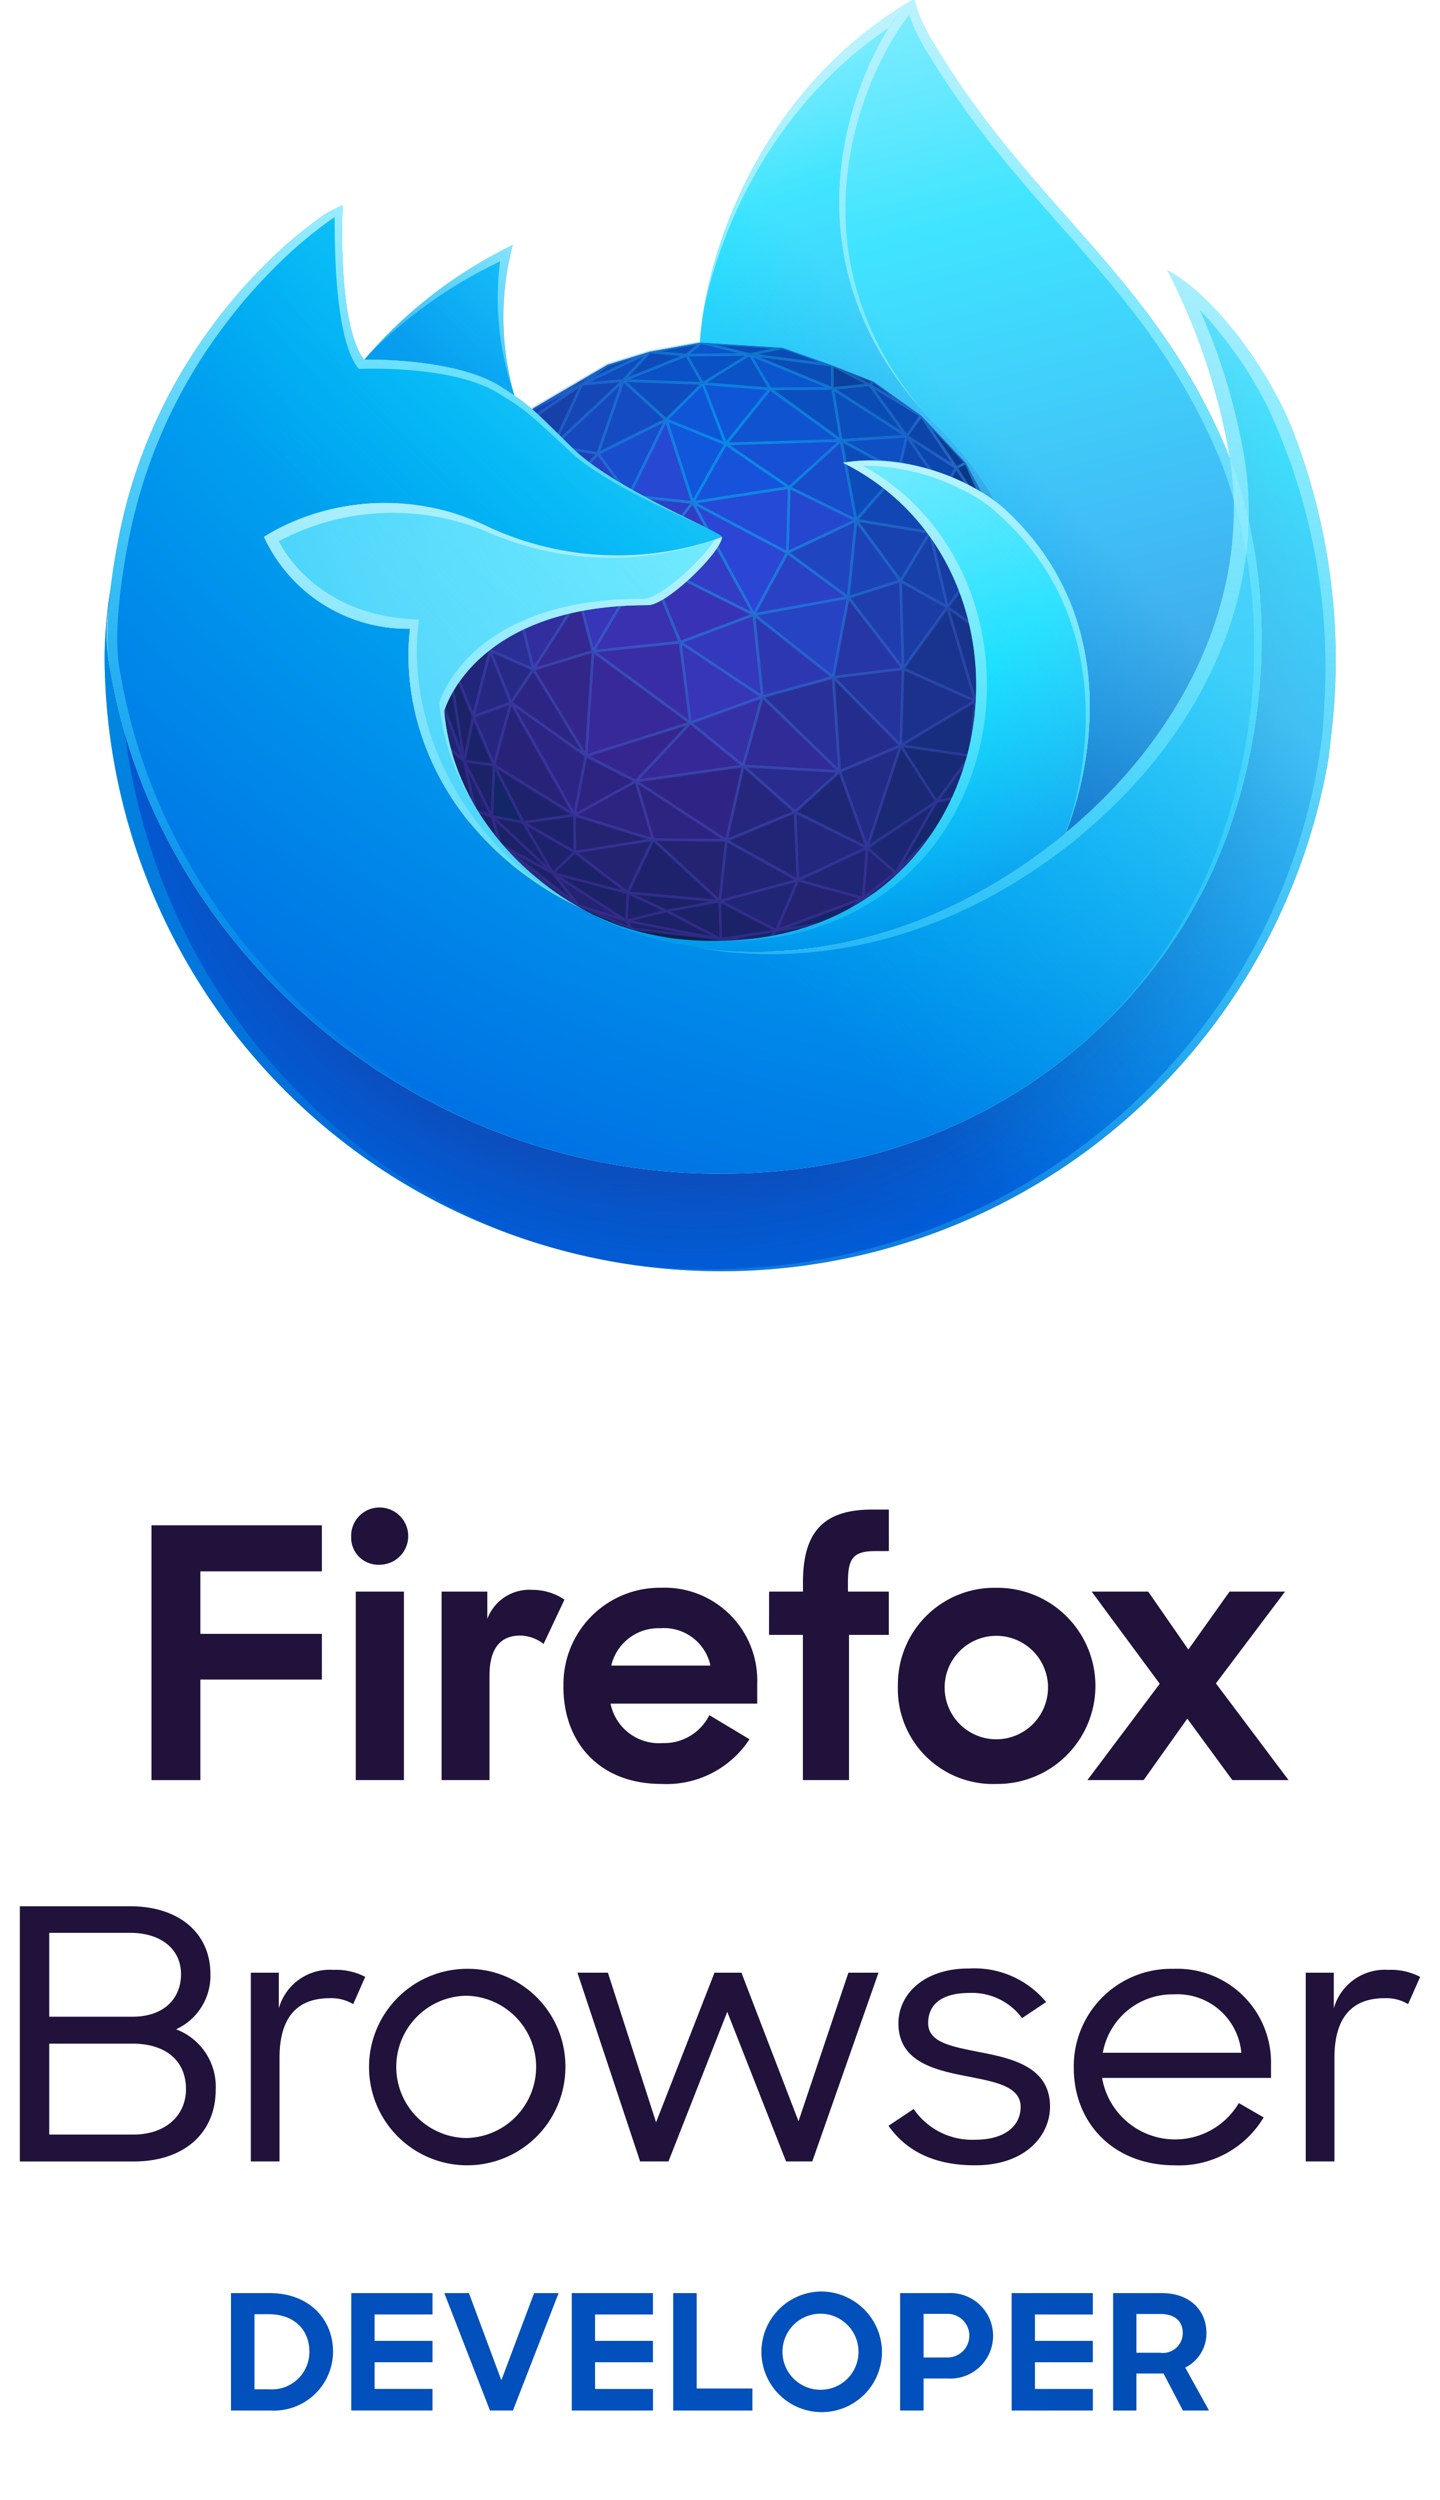 <svg xmlns="http://www.w3.org/2000/svg" xmlns:xlink="http://www.w3.org/1999/xlink" viewBox="0 0 136 236">
  <defs>
   <radialGradient cx="55%" cy="25%" r="60%" id="b">
      <stop stop-color="#0DF" stop-opacity=".4" offset="10%"/>
      <stop stop-color="#7542E5" stop-opacity=".25" offset="90%"/>
    </radialGradient>
    <radialGradient cx="49.238%" cy="52.7%" fx="49%" fy="52.7%" r="51%" id="c">
      <stop stop-color="#7542E5" stop-opacity="0" offset="91%"/>
      <stop stop-color="#0DF" stop-opacity=".4" offset="100%"/>
    </radialGradient>
    <radialGradient cx="86%" cy="-13%" fx="86%" fy="-13%" r="128%" gradientTransform="matrix(.813 0 0 1 .16 0)" id="d">
      <stop stop-color="#80EBFF" offset="0%"/>
      <stop stop-color="#0DF" offset="26%"/>
      <stop stop-color="#0090ED" offset="53%"/>
      <stop stop-color="#0060DF" offset="86%"/>
    </radialGradient>
    <radialGradient cx="47.729%" cy="40%" fx="48%" fy="40%" r="128%" gradientTransform="matrix(.813 0 0 1 .09 0)" id="e">
      <stop stop-color="#321C64" stop-opacity=".8" offset="30%"/>
      <stop stop-color="#212F83" stop-opacity=".5" offset="37%"/>
      <stop stop-color="#0A47AC" stop-opacity=".14" offset="48%"/>
      <stop stop-color="#0250BB" stop-opacity="0" offset="53%"/>
    </radialGradient>
    <radialGradient cx="90%" cy="-50%" r="210%" gradientTransform="matrix(.839 0 0 1 .128 0)" id="f">
      <stop stop-color="#80EBFF" offset="0%"/>
      <stop stop-color="#00B3F4" offset="47%"/>
      <stop stop-color="#0060DF" offset="84%"/>
      <stop stop-color="#592ACB" offset="100%"/>
    </radialGradient>

    <linearGradient x1="42%" y1="-10%" x2="61%" y2="114%" id="g">
      <stop stop-color="#AAF2FF" offset="0%"/>
      <stop stop-color="#0DF" offset="29%"/>
      <stop stop-color="#0090ED" offset="61%"/>
      <stop stop-color="#0250BB" offset="89%"/>
    </linearGradient>
    <linearGradient x1="38%" y1="0%" x2="63%" y2="124%" id="h">
      <stop stop-color="#AAF2FF" offset="0%"/>
      <stop stop-color="#0DF" offset="29%"/>
      <stop stop-color="#0090ED" offset="74%"/>
      <stop stop-color="#0250BB" offset="100%"/>
    </linearGradient>

    <radialGradient cx="208%" cy="-104%" fx="208%" fy="-104%" r="300%" gradientTransform="matrix(1 0 0 .997 0 -.003)" id="i">
      <stop stop-color="#0DF" offset="0%"/>
      <stop stop-color="#0090ED" offset="82%"/>
    </radialGradient>
    <radialGradient cx="155%" cy="-45%" fx="155%" fy="-45%" r="313%" gradientTransform="matrix(.894 0 0 1 .165 0)" id="j">
      <stop stop-color="#80EBFF" offset="29%"/>
      <stop stop-color="#00B3F4" offset="100%"/>
    </radialGradient>
    <radialGradient cx="15%" cy="-43%" fx="15%" fy="-43%" r="230%" gradientTransform="matrix(.981 0 0 1 .003 0)" id="k">
      <stop stop-color="#AAF2FF" offset="18%"/>
      <stop stop-color="#0DF" offset="43%"/>
      <stop stop-color="#0060DF" offset="69%"/>
    </radialGradient>

    <linearGradient x1="86%" y1="15%" x2="20%" y2="84%" id="l">
      <stop stop-color="#80EBFF" stop-opacity=".5" offset="24%"/>
      <stop stop-color="#0DF" stop-opacity="0" offset="70%"/>
    </linearGradient>
    <linearGradient x1="61%" y1="-10%" x2="20%" y2="149%" id="m">
      <stop stop-color="#BFF3FF" stop-opacity=".9" offset="0%"/>
      <stop stop-color="#80EBFF" stop-opacity=".5" offset="100%"/>
    </linearGradient>
    <linearGradient x1="51%" y1="-2%" x2="48%" y2="139%" id="a">
      <stop stop-color="#BFF3FF" offset="0%"/>
      <stop stop-color="#0DF" stop-opacity="0" offset="100%"/>
    </linearGradient>
    <linearGradient x1="52%" y1="-4%" x2="47%" y2="143%" id="n">
      <stop stop-color="#BFF3FF" offset="0%"/>
      <stop stop-color="#AAF2FF" stop-opacity=".5" offset="100%"/>
    </linearGradient>
    <linearGradient x1="53%" y1="-2%" x2="47%" y2="142%" id="o">
      <stop stop-color="#BFF3FF" offset="0%"/>
      <stop stop-color="#0DF" stop-opacity="0" offset="100%"/>
    </linearGradient>
    <linearGradient x1="49%" y1="-2%" x2="57%" y2="123%" id="p">
      <stop stop-color="#BFF3FF" stop-opacity=".8" offset="0%"/>
      <stop stop-color="#80EBFF" stop-opacity=".2" offset="100%"/>
    </linearGradient>
    <linearGradient x1="117%" y1="-23%" x2="24%" y2="128%" id="q">
      <stop stop-color="#BFF3FF" stop-opacity=".8" offset="0%"/>
      <stop stop-color="#80EBFF" stop-opacity=".2" offset="100%"/>
    </linearGradient>
    <linearGradient x1="52%" y1="-1%" x2="47%" y2="137%" id="r">
      <stop stop-color="#0DF" stop-opacity=".4" offset="0%"/>
      <stop stop-color="#0DF" stop-opacity="0" offset="100%"/>
    </linearGradient>
    <linearGradient x1="50%" y1="-12%" x2="50%" y2="99%" id="s">
      <stop stop-color="#BFF3FF" offset="0%"/>
      <stop stop-color="#0DF" stop-opacity="0" offset="100%"/>
    </linearGradient>

    <linearGradient x1="53%" y1="-3%" x2="47%" y2="142%" id="t">
      <stop stop-color="#BFF3FF" stop-opacity=".8" offset="0%"/>
      <stop stop-color="#0DF" stop-opacity="0" offset="100%"/>
    </linearGradient>
    <linearGradient id="u" x1="96.346" y1="82" x2="188.715" y2="82" gradientUnits="userSpaceOnUse">
      <stop offset="0" stop-color="#0250bb"/>
      <stop offset=".123" stop-color="#024eb6"/>
      <stop offset="1" stop-color="#054096"/>
    </linearGradient>
  </defs>
  <path id="globe-back" fill="#09204d" d="M41.541 69.943l3.663 10.156 5.504 7.427 12.921 2.465 6.182 0.525 10.553-2.636 4.547-4.359-43.37-13.578z"/>
  <path fill="#09204d" d="M96.226 54.962l-1.293-4.292-3.699-6.982-4.232-4.46-4.492-3.208-3.901-1.531-4.68-1.665-7.705-0.491-4.859 0.877-3.965 1.219-7.035 4.118-4.397 4.906-4.054 6.585-1.595 5.605-0.298 8.503 1.52 5.797 3.354 6.6 2.365 3.188 3.271 2.999 4.084 2.764 5.037 2.191 8.43 0.989 4.401 0.123 6.514-1.835 5.823-3.196 3.746-3.196 2.904-3.466 4.107-8.04 0.907-5.5-0.258-8.602z"/>
  <path fill="#0e56d7" d="M66.365 36.197l-3.451 3.424 5.629 2.283 4.188-5.194-6.366-0.513z"/>
  <path fill="#1053d1" d="M68.543 41.904l10.898-0.331-6.71-4.863-4.188 5.194z"/>
  <path fill="#0b4fbf" d="M78.632 36.674l-5.901 0.036 6.71 4.863 6.206-0.405-7.015-4.494z"/>
  <path fill="#0b48b0" d="M85.647 41.168l-3.528-4.866 4.883 2.926-1.355 1.94z"/>
  <path fill="#0c45a7" d="M90.319 44.147l-4.672-2.979 1.355-1.94 3.317 4.919z"/>
  <path fill="#0f46af" d="M85.647 41.168l-0.781 3.333 4.273 1.708-3.492-5.041z"/>
  <path fill="#0c47ad" d="M85.647 41.168l4.672 2.979-1.18 2.062-3.492-5.041z"/>
  <path fill="#0e4fc3" d="M79.441 41.573l6.206-0.405-0.781 3.333-5.425-2.928z"/>
  <path fill="#174dca" d="M79.441 41.573l-4.903 4.439 6.311 3.091-1.408-7.53z"/>
  <path fill="#1650d4" d="M68.543 41.904l10.898-0.331-4.903 4.439-5.995-4.108z"/>
  <path fill="#1246b2" d="M84.866 44.501l2.967 5.756 1.306-4.048-4.273-1.708z"/>
  <path fill="#133ea1" d="M87.833 50.257l1.306-4.048 3.109 7.396-4.415-3.348z"/>
  <path fill="#103d98" d="M89.139 46.209l4.738 3.471-1.629 3.925-3.109-7.396z"/>
  <path fill="#0b3785" d="M90.319 44.147l0.915-0.459 2.643 5.992-3.558-5.533z"/>
  <path fill="#0b3685" d="M93.877 49.68l1.056 0.99-3.699-6.982 2.643 5.992z"/>
  <path d="M93.877 49.68l-3.558-5.533-1.18 2.062zM87 39.228l3.317 4.919 0.915-0.459z" fill="#0c3b91"/>
  <path fill="#0b3279" d="M95.989 58.317l-1.056-7.647 1.293 4.292-0.255 3.355h0.018z"/>
  <path fill="#0f388d" d="M93.877 49.68l2.112 8.637-1.056-7.647-1.056-0.99z"/>
  <path fill="#0d3481" d="M92.248 53.605l3.741 4.712-2.112-8.637-1.629 3.925z"/>
  <path fill="#0b2e71" d="M95.971 58.317l0.255-3.355 0.258 8.602-0.495-5.247h-0.018z"/>
  <path fill="#0e2f77" d="M95.362 65.114l1.122-1.55-0.495-5.247-0.627 6.797z"/>
  <path fill="#0e2969" d="M95.577 69.064l-0.897 0.432 1.804-5.932-0.907 5.5z"/>
  <path fill="#0c2a69" d="M94.68 69.496l1.804-5.932-1.122 1.55-0.682 4.382z"/>
  <path fill="#123180" d="M95.362 65.114l0.627-6.797-1.922 2.267 1.295 4.53z"/>
  <path fill="#112b70" d="M94.68 69.496l0.682-4.382-3.707 6.231 3.025-1.849z"/>
  <path fill="#12378c" d="M92.248 53.605l3.741 4.712-1.922 2.267-1.819-6.979z"/>
  <path fill="#122e7b" d="M95.362 65.114l-1.295-4.53-1.955 5.58 3.25-1.05z"/>
  <path fill="#11296c" d="M91.47 77.104l3.21-7.608-3.003 5.546-0.207 2.062z"/>
  <path fill="#142a72" d="M91.677 75.042l3.003-5.546-3.025 1.849 0.022 3.697z"/>
  <path d="M94.68 69.5l-3.21 7.6 4.107-8.04zm-6.114 11.07l2.9-3.466 0.207-2.062zm-3.746 3.2l3.746-3.2-3.959 1.821z" fill="#112768"/>
  <path fill="#1c226a" d="M62.956 85.992l-3.785 0.926 0.116-2.641 3.669 1.715z"/>
  <path fill="#182b7a" d="M41.914 50.038l1.043-0.386-2.638 5.991 1.595-5.605z"/>
  <path fill="#1f308d" d="M40.319 55.643l1.997-0.372 0.641-5.619-2.638 5.991z"/>
  <path fill="#1e2b7f" d="M40.438 62.837l-0.119-7.194 1.997-0.372-1.878 7.566z"/>
  <path d="M84.866 44.5l-4.017 4.6 6.984 1.154zm-35.053-4.72l5.128-3.508-4.576 2.274z" fill="#1346b5"/>
  <path fill="#1244ac" d="M50.365 38.547l7.035-4.118-2.459 1.844-4.576 2.274"/>
  <path fill="#0e4ab6" d="M54.941 36.273l6.424-3.063-3.965 1.219-2.459 1.844z"/>
  <path d="M79.441 41.573l1.408 7.53 4.017-4.6zm-20.588-5.657l5.985-2.393-3.473-0.313z" fill="#0e4bba"/>
  <path fill="#0a4ebc" d="M66.224 32.333l-4.859 0.877 3.472 0.313 1.387-1.19z"/>
  <path fill="#0c54cc" d="M70.819 33.463l-5.982 0.06 1.387-1.19"/>
  <path d="M82.119 36.3l-3.487 0.372 7.015 4.494zm-11.3-2.839l7.79 1.026-4.68-1.665z" fill="#0b4bb4"/>
  <path fill="#0c3889" d="M82.119 36.302l-3.51-1.813 3.901 1.531-0.391 0.282z"/>
  <path d="M41.541 69.943l2.3 1.9-3.406-9zm31.785 17.9l2.024-4.767-7.378 1.982zm2.024-4.767l6.168 1.711 0.374-4.77z" fill="#202575"/>
  <path fill="#1b2773" d="M84.607 82.391l-2.715-2.374 6.559-4.359-3.844 6.733z"/>
  <path fill="#15276d" d="M88.451 75.658l-3.844 6.733 3.959-1.821 3.111-5.528-3.226 0.616z"/>
  <path d="M82.51 36.02l-0.391 0.282L87 39.228zm-3.878 0.654l3.487-0.372-3.51-1.813z" fill="#0c409d"/>
  <path d="M66.224 32.333l4.595 1.13 3.11-0.639zm12.385 2.156l-7.79-1.026 7.813 3.211z" fill="#0b4cb7"/>
  <path fill="#0b55ce" d="M70.819 33.463l1.912 3.247 5.901-0.036-7.813-3.211z"/>
  <path fill="#0a52c5" d="M70.819 33.463l1.912 3.247-6.366-0.513 4.454-2.734z"/>
  <path fill="#0951c4" d="M64.837 33.523l1.528 2.674 4.454-2.734-5.982 0.06z"/>
  <path fill="#0b50c4" d="M58.853 35.916l5.984-2.393 1.528 2.674-7.512-0.281z"/>
  <path d="M54.941 36.273l3.912-0.357 2.512-2.706zm3.912-0.357l4.061 3.705 3.451-3.421z" fill="#0f4dbf"/>
  <path fill="#1546b6" d="M58.853 35.916l-6.61 6.199 2.698-5.842 3.912-0.357z"/>
  <path fill="#1549bd" d="M52.243 42.115l4.218 0.702 2.392-6.901-6.61 6.199z"/>
  <path fill="#144bc3" d="M56.461 42.817l2.392-6.901 4.061 3.705-6.453 3.196z"/>
  <path fill="#173794" d="M45.968 43.453l0.257 2.493 3.588-6.165-3.845 3.672z"/>
  <path fill="#192f84" d="M42.957 49.652l3.011-6.199 0.257 2.493-3.268 3.706z"/>
  <path fill="#1a389b" d="M46.225 45.946l3.588-6.165 2.43 2.334-6.018 3.831z"/>
  <path fill="#1d3089" d="M46.008 51.292l0.217-5.346-3.268 3.706 3.051 1.64z"/>
  <path fill="#1e389f" d="M46.008 51.292l0.217-5.346 4.241 3.444-4.458 1.902z"/>
  <path fill="#1c40af" d="M50.466 49.39l1.777-7.275-6.018 3.831 4.241 3.444z"/>
  <path fill="#1e41b7" d="M50.466 49.39l1.777-7.275 4.218 0.702-5.995 6.573z"/>
  <path fill="#192c7d" d="M42.316 55.271l0.641-5.619 3.051 1.64-3.692 3.979z"/>
  <path d="M73.326 87.843L79 86.962l2.521-2.175zm-33.3-23.7l0.417-1.309-0.119-7.194zm2.3-8.875l-1.878 7.566 3.406 9-1.672-10.424z" fill="#162467"/>
  <path fill="#1a236a" d="M43.844 71.839l2.81 0.393-1.968-4.593-0.842 4.2z"/>
  <path d="M84.607 82.391l-3.089 2.4L79 86.962l5.823-3.2zm-16.526 6.283l4.4 0.123L79 86.962l-5.671 0.881zM46.466 77.061l2.953 0.568-2.765-5.4z" fill="#132668"/>
  <path d="M59.287 84.277l-5-3.849-2.078 2 6.962 4.492zM41.541 69.943l3.354 6.6-1.051-4.7zm-1.52-5.8l1.52 5.8-1.1-7.106zm27.951 20.915l-8.685-0.781 3.669 1.715-3.785 0.926-4.556-1.424 5.037 2.191 8.429 0.989 5.245-0.831zM46.654 72.232l-2.81-0.393 2.622 5.222zM42.182 61.41l1.662 10.429 0.842-4.2zm7.237 16.219l-2.953-0.568-1.566-0.518 2.365 3.188 3.271 3 4.084 2.764-2.406-3.068z" fill="#1b2268"/>
  <path fill="#212a81" d="M42.316 55.271l3.965 6.133-0.273-10.112-3.692 3.979z"/>
  <path fill="#21267a" d="M42.182 61.41l2.504 6.229 1.595-6.235-4.099 0.006z"/>
  <path fill="#262781" d="M44.686 67.639l1.595-6.235 1.982 4.927-3.577 1.308z"/>
  <path fill="#272379" d="M46.654 72.232l7.601 4.712-5.992-10.613-1.609 5.901z"/>
  <path d="M44.9 76.543l1.571 0.518-2.622-5.222zm16.791 2.711l-2.4 5.023 8.685 0.781zm-15.037-7.022l2.765 5.4 2.79 4.8 2.078-2-0.032-3.484z" fill="#1e226d"/>
  <path d="M81.892 80.017l-0.374 4.77 3.089-2.4zM68.6 79.333l-0.631 5.725 7.378-1.982-0.262-6.436z" fill="#222475"/>
  <path d="M42.182 61.41h4.1l-3.965-6.134zm32.906 15.23l0.262 6.436 6.542-3.059z" fill="#23277d"/>
  <path fill="#1e2776" d="M75.088 76.64l4.21-3.813 2.594 7.19-6.804-3.377z"/>
  <path fill="#222b86" d="M81.892 80.017l3.183-9.639-5.777 2.449 2.594 7.19z"/>
  <path fill="#192974" d="M88.451 75.658l-6.559 4.359 3.183-9.639 3.376 5.28z"/>
  <path fill="#172a75" d="M91.655 71.345l-6.58-0.967 3.376 5.28 3.226-0.616-0.022-3.697z"/>
  <path fill="#172d7d" d="M92.112 66.164l-7.037 4.214 6.58 0.967 3.707-6.231-3.25 1.05z"/>
  <path d="M42.957 49.652l3.011-6.2-4.054 6.585zm46.53 7.672l2.625 8.84 1.955-5.58z" fill="#18338a"/>
  <path fill="#153791" d="M94.067 60.584l-1.819-6.979-2.761 3.719 4.58 3.26z"/>
  <path fill="#1b318b" d="M85.075 70.378l7.037-4.214-6.821-3.037-0.216 7.251z"/>
  <path fill="#242d8d" d="M85.075 70.378l-6.379-6.446 0.602 8.895 5.777-2.449z"/>
  <path fill="#2a2b8f" d="M75.088 76.64l-4.897-4.337 9.107 0.524-4.21 3.813z"/>
  <path d="M46.654 72.232l1.609-5.9-3.577 1.308zm23.537 0.071l-1.591 7.03 6.485-2.693z" fill="#27267f"/>
  <path fill="#2d2381" d="M60.054 73.741l-4.714-2.396-1.085 5.599 7.431 2.31 6.917 0.079-8.549-5.592z"/>
  <path fill="#2f2485" d="M68.603 79.333l1.588-7.03-10.137 1.438 8.549 5.592z"/>
  <path fill="#233196" d="M46.281 61.404l2.034-6.491-2.307-3.621 0.273 10.112z"/>
  <path fill="#293cb7" d="M50.466 49.39l8.924-2.602-4.714 9.631-4.21-7.029z"/>
  <path fill="#25339c" d="M85.075 70.378l-6.379-6.446 6.595-0.805-0.216 7.251z"/>
  <path fill="#19348f" d="M92.112 66.164l-2.625-8.84-4.196 5.803 6.821 3.037z"/>
  <path fill="#2a309a" d="M79.298 72.827l-7.294-7.054 6.692-1.841 0.602 8.895z"/>
  <path fill="#302b96" d="M70.191 72.303l9.107 0.524-7.294-7.054-1.813 6.53z"/>
  <path fill="#3630a7" d="M70.191 72.303l-4.989-4.062 6.802-2.468-1.813 6.53z"/>
  <path d="M49.813 39.781l0.552-1.234-4.4 4.906zm38.02 10.476l1.654 7.067 2.761-3.719z" fill="#173da2"/>
  <path fill="#2a36a8" d="M50.466 49.39l4.21 7.029-6.361-1.506 2.151-5.523z"/>
  <path fill="#312e9f" d="M48.315 54.913l6.361 1.506-4.302 6.777-2.059-8.283z"/>
  <path fill="#184dcd" d="M59.39 46.788l3.524-7.167-6.453 3.196 2.929 3.971z"/>
  <path fill="#272986" d="M46.281 61.404l4.093 1.792-2.111 3.135-1.982-4.927z"/>
  <path fill="#2c2584" d="M50.374 63.196l-2.111 3.135 5.992 10.613 1.085-5.599-4.966-8.149z"/>
  <path fill="#32268b" d="M55.34 71.345l0.663-9.86-5.629 1.711 4.966 8.149z"/>
  <path fill="#372999" d="M55.34 71.345l9.862-3.104-9.199-6.756-0.663 9.86z"/>
  <path fill="#392da5" d="M65.202 68.241l-0.961-7.623-8.238 0.867 9.199 6.756z"/>
  <path fill="#3338bc" d="M64.241 60.618l6.956-2.602 0.807 7.757-7.763-5.155z"/>
  <path fill="#362896" d="M60.054 73.741l10.137-1.438-4.989-4.062-5.148 5.5z"/>
  <path fill="#35268f" d="M60.054 73.741l-4.714-2.396 9.862-3.104-5.148 5.5z"/>
  <path fill="#2648d3" d="M59.39 46.788l6.041 0.639-2.517-7.806-3.524 7.167z"/>
  <path fill="#1057dc" d="M68.543 41.904l-5.629-2.283 2.517 7.806 3.112-5.523z"/>
  <path fill="#1653da" d="M68.543 41.904l5.995 4.108-9.107 1.415 3.112-5.523z"/>
  <path fill="#2b46d5" d="M65.431 47.427l8.933 4.738-3.167 5.851-5.766-10.589z"/>
  <path fill="#244ad7" d="M74.364 52.165l0.174-6.153-9.107 1.415 8.933 4.738z"/>
  <path fill="#2547cf" d="M74.364 52.165l0.174-6.153 6.311 3.091-6.485 3.062z"/>
  <path fill="#333cc5" d="M65.431 47.427l5.766 10.589-10.114-5.066 4.348-5.523z"/>
  <path fill="#3833b6" d="M64.241 60.618l6.956-2.602-10.114-5.066 3.158 7.668z"/>
  <path fill="#2a41c6" d="M71.197 58.016l8.921-1.629-5.754-4.222-3.167 5.851z"/>
  <path fill="#2045c1" d="M80.849 49.103l-0.731 7.284-5.754-4.222 6.485-3.062z"/>
  <path fill="#1b43b7" d="M80.849 49.103l4.21 5.718-4.941 1.566 0.731-7.284z"/>
  <path fill="#1742af" d="M87.833 50.257l-6.984-1.154 4.21 5.718 2.774-4.564z"/>
  <path d="M52.243 42.115l2.7-5.842-5.128 3.508zm35.59 8.142l-2.774 4.564 4.428 2.5z" fill="#1740a9"/>
  <path fill="#1b3ca4" d="M85.291 63.127l4.196-5.803-4.428-2.503 0.232 8.306z"/>
  <path fill="#1f3dad" d="M85.291 63.127l-0.232-8.306-4.941 1.566 5.173 6.74z"/>
  <path d="M50.466 49.389l8.924-2.6-2.929-3.971zM71.2 58.016l7.5 5.916 1.422-7.545z" fill="#2543c3"/>
  <path fill="#2e37b2" d="M72.004 65.773l6.692-1.841-7.499-5.916 0.807 7.757z"/>
  <path fill="#2d40c7" d="M59.39 46.788l1.693 6.162 4.348-5.523-6.041-0.639z"/>
  <path fill="#3537b8" d="M59.39 46.788l-4.714 9.631 6.407-3.469-1.693-6.162z"/>
  <path fill="#3931b0" d="M61.083 52.95l-5.08 8.535 8.238-0.867-3.158-7.668z"/>
  <path d="M64.241 60.618l0.961 7.623L72 65.773zM56 61.485l5.08-8.535-6.407 3.469z" fill="#3735b8"/>
  <path fill="#342892" d="M50.374 63.196l4.302-6.777 1.327 5.066-5.629 1.711z"/>
  <path d="M54.615 85.494l4.556 1.424-6.962-4.492zm-0.328-5.066l5 3.849 2.4-5.023-7.431-2.31zm13.685 4.63l0.631-5.725-6.917-0.079zm7.378-1.982l-2.024 4.767 8.192-3.056z" fill="#232372"/>
  <path fill="#2a2f96" d="M46.281 61.404l2.034-6.491 2.059 8.283-4.093-1.792z"/>
  <path d="M48.315 54.913l2.151-5.524-4.458 1.9zm31.8 1.474L78.7 63.932l6.595-0.8z" fill="#2636a5"/>
  <path id="globe-lines" d="M96.611 63.572V63.56l-0.257-8.6v-0.03l-1.293-4.291v-0.016l-3.7-6.981v-0.018L87.1 39.14l-0.008-0.007h-0.006l-4.491-3.206h-0.01l-0.009-0.005-3.9-1.53h-0.008L73.972 32.7h-0.031l-7.7-0.49H66.2l-4.859 0.877h-0.019l-3.961 1.218h-0.009l-0.01 0.005-7.042 4.128h-0.011l-0.005 0.005-4.4 4.9v0.006l-4.053 6.583v0.024l-1.594 5.6v0.029l-0.3 8.5v0.04l1.519 5.794v0.025l3.352 6.6 0.007 0.011 2.363 3.186 0.007 0.007 0.005 0.006 3.271 3 0.008 0.006 0.006 0.006 4.069 2.834 0.009 0.006h0.006L59.6 87.8h0.036l8.43 0.99h0.011l4.4 0.123a0.107 0.107 0 0 0 0.025 0h0.008l6.515-1.835h0.018l5.819-3.2 0.009-0.007h0.008l3.746-3.2h0.005l2.905-3.465 0.011-0.015v-0.006l4.107-8.04v-0.034l0.906-5.5v-0.013zm-46 19.059l-0.847-0.777 1.905 1.492zm12.362 3.229L60 84.468l7.047 0.634zm1.086-25.35l-7.817 0.823 4.82-8.1zm-2.729-7.294L70.88 58l-6.568 2.456zm2.8 7.542l0.909 7.2-8.7-6.386zm0.8 7.437l-9.446 2.973 0.636-9.443zm-0.53-7.317l7.321 4.862-6.414 2.327zm0.117-0.228l6.569-2.457 0.761 7.325zm10.093-8.461l6.09-2.875-0.687 6.839zm5.193 4.126l-8.369 1.529 2.971-5.49zM71.2 57.75l-5.455-10.013 8.447 4.48zm-0.305-0.029l-9.615-4.815 4.132-5.249zm-14.846 3.438l-1.224-4.676 5.913-3.2zm-0.809 9.777l-4.672-7.666 5.3-1.609zm9.538-2.429l-4.752 5.078-4.351-2.212zm7.037-2.53l-1.695 6.1-4.664-3.8zm-0.46-7.674l7.065 5.573-6.305 1.735zm0.142-0.212l8.461-1.546L78.61 63.7zm8.767-1.884l0.679-6.763 3.909 5.31zm4.673-1.214l0.216 7.745-4.824-6.285zM74.5 51.961l0.162-5.748 5.9 2.887zm-0.255 0l-8.415-4.462 8.579-1.333zm-13.1 0.717l-1.577-5.739 5.627 0.6zm-0.205 0.213l-5.969 3.232 4.391-8.972zM55.849 61.4l-5.184 1.574 3.962-6.24zm-0.939 9.485L48.438 66.3l1.931-2.867zm0.523 0.65l4.349 2.211-5.35 2.954zm9.781-3.121l4.671 3.8-9.492 1.347zm6.855-2.4l6.894 6.667-8.607-0.494zm0.183-0.176L78.58 64.1l0.568 8.409zm7.938-9.148l4.865 6.338-6.2 0.757zm5-1.647l4.11 2.322-3.893 5.384zm0.043-0.268l2.544-4.186 1.523 6.482zm-0.187-0.182l-3.912-5.314 6.49 1.072zM74.763 45.98l4.595-4.16 1.319 7.057zm-9.092 1.281l2.915-5.174 5.614 3.848zm-6.086-0.58l3.3-6.721 2.361 7.32zm-4.92 9.471l-4.006-6.687 8.49-2.475zm-4.239 6.725l-1.937-7.793 5.984 1.416zm-2.134 3.184l-1.777-4.415 3.669 1.6zM55.2 71.4l-1 5.179-5.542-9.817zm4.777 2.528l1.52 5.133-6.918-2.151zm10.05-1.474l-1.507 6.671-8.114-5.305zm8.961 0.481l-3.9 3.533-4.538-4.018zm-0.14-8.671l6.005 6.069-5.44 2.307zm0.122-0.238l6.19-0.756-0.2 6.806zm10.47-6.419l2.473 8.328-6.426-2.861zm-1.4-7.037l4.033 3.059-2.522 3.4zm-6.94-1.556l3.743-4.288L87.6 50.09zm-0.169-0.193l-1.31-7.01 5.049 2.726zm-6.4-2.971l-5.591-3.831L79.1 41.71zm-9.064 1.261l-2.344-7.269 5.242 2.125zm-6.095-0.567l-2.715-3.681 5.977-2.963zm-0.189 0.173l-8.314 2.424 5.586-6.124zm-4.767 9.509l-5.926-1.4 2-5.145zm-4.224 6.75l-3.751-1.642 1.864-5.95zM48.1 66.257l-3.227 1.18 1.439-5.624zm5.8 10.317l-7.1-4.4 1.5-5.512zm7.229 2.64l-6.716 1.065-0.029-3.162zm-0.855-5.177l7.895 5.163-6.388-0.073zm9.993-1.5l4.584 4.063-6.07 2.521zm8.975 0.507l2.423 6.715-6.354-3.154zm0.216-0.151l5.408-2.293-2.979 9.023zm5.955-9.576l6.424 2.86-6.628 3.968zm4.3-5.679l4.2 2.99-1.791 5.122zm-0.048-0.346l2.525-3.4 1.663 6.383zm-1.683-7.082l1.172-3.635 2.792 6.642zm-0.176-0.284l-2.671-5.181 3.846 1.538zm-7.915-8.255l5.593-0.365-0.7 3zm-11.075 0.1l3.938-4.884 6.311 4.573zm-0.233-0.117l-2.028-5.314 5.926 0.477zm-0.263 0.025l-5.18-2.1 3.175-3.151zm-11.637 0.889l2.227-6.428 3.781 3.45zm-5.975 6.37l1.631-6.675 3.871 0.644zm-2.421 5.7L46.2 51.35l4.041-1.725zm-0.111 0.3l-1.788 5.707-0.24-8.89zm-2.059 6.6l-1.458 5.7-2.289-5.701zm-3.8-0.249l0.123-5.595 3.613 5.59zm5.764 5.252l-1.449 5.312-1.771-4.135zm5.809 10.326l-4.4 0.623-2.515-4.908zm0.239 0.223l0.029 3.117L49.8 77.7zm7.338 2.328L59.24 84.08l-4.64-3.573zm0.259 0.047l5.885 5.435-8.131-0.732zm0.289-0.08l6.446 0.073-0.588 5.335zm12.953-2.558l0.246 6.028-6.314-3.506zm0.256 0.022l6.376 3.165-6.13 2.866zm9.888-6.177l3.165 4.95-6.149 4.086zm0.22-0.128l6.094 0.9-2.967 3.994zm0.113-0.24l6.519-3.9-0.424 4.8zM94.054 61l1.151 4.027-2.888 0.933zm-1.531-6.848l3.3 4.158-1.7 2zm-3.089-7.573l4.287 3.14-1.474 3.551zm-4.419-2.159l0.691-2.948 3.087 4.458zm-5.467-2.985l-0.744-4.5 6.449 4.131zm-0.283-0.151l-6.146-4.453 5.405-0.034zM66.763 36.1l4.012-2.463 1.725 2.927zm-3.853 3.346l-3.71-3.39 6.872 0.257zm-6.534 3.228l-3.858-0.642 6.046-5.67zm-5.986 6.49l-3.948-3.2 5.6-3.567zm-0.168 0.191L46.143 51.1l0.2-4.891zm-4.08 11.6l-3.665-5.669 3.412-3.678zm-1.588 6.7l-0.7 3.468-1.372-8.612zm0.177 0.415l1.717 4.009L44 71.731zm4.455 9.389l-2.589-0.5 0.165-4.234zm4.891 3l-1.839 1.769-2.47-4.246zm0.219 0.142L58.713 84l-6.252-1.64zm14.413-1.058l6.3 3.5-6.895 1.853zm13.039 0.688l-0.345 4.4-5.688-1.579zm6.326-4.164l-3.5 6.132-2.474-2.168zm3.456-4.334l0.019 3.21-2.8 0.535zm0.7-5.468l2.848-0.92-3.247 5.455zm1.976-5.645l1.617-1.907-0.523 5.713zm-1.814-7.03l1.452-3.5 1.881 7.695zm-3.089-7.41l1.02-1.782 3.074 4.78zm-0.177-0.2l-3.017-4.356 4.037 2.574zm-10.121-9.218l3.054-0.325 3.09 4.261zm-6.2-0.179l-1.682-2.859L78 36.55zM66.41 36.02l-1.355-2.372 5.307-0.053zm-0.269 0.042l-6.684-0.251 5.325-2.129zm-13.509 5.513l2.394-5.182 3.471-0.317zm-0.43 0.324l-2.188-2.1 4.618-3.16zm-0.164 0.2L46.6 45.558l3.244-5.573zm-6.149 8.989l-2.73-1.468 2.924-3.32zm-0.086 0.242l-3.316 3.57 0.576-5.047zm-3.747 10.019l-1.4 1.148 1.51-6.083zm0.035 0.3l1.431 8.979-2.932-7.75zm4.431 10.693l-0.164 4.22L44.067 72zm2.815 5.4l2.328 4-4.79-4.474zm9.818 6.631l-0.1 2.318-6.109-3.941zm0.251 0.1l3.17 1.483-3.27 0.8zm8.443 0.738l0.1 3.251-4.609-2.412zm7.282-1.944l-1.869 4.4L68.32 85.1zm0.293-0.038l5.682 1.577-7.548 2.814zM82 80.28l2.408 2.105-2.74 2.125zm6.534-4.508l2.775-0.53-6.083 6.323zm3.266-1.227l-0.019-3.129 2.56-1.565zm0.225-3.576l3.108-5.224-0.572 3.674zm3.965-11.282l0.363 3.841-0.822 1.135zm-1.89-9.622l0.71 0.666 0.71 5.145zM90.5 44.2l0.668-0.335 1.932 4.376zm-4.676-3.065L87 39.452l2.872 4.259zm-0.182-0.184l-3.058-4.217 4.233 2.536zm-6.887-4.416L78.739 34.7l2.946 1.522zM78.5 36.486l-6.73-2.77 6.713 0.884zm-13.315-3.094l1.072-0.92 3.554 0.874zm-5.854 2.2l2.085-2.245L64.3 33.6zm-0.538 0.206l-3.156 0.288 5.182-2.471zm-8.679 3.628l0.349-0.781 2.9-1.44zm-3.8 6.123L46.1 43.5l3.151-3.009zm-0.219 0.359l-2.615 2.959 2.407-4.956zM42.2 55.163l-1.667 0.311 2.2-5zm-0.055 0.269l-1.6 6.429-0.1-6.113zm1.411 16l-1.9-1.561-0.908-5.851zm2.659 5.407L45 76.445l-0.811-3.627zm5.176 4.992l-4.024-2.191-0.646-2.172zm0.734 0.689l1.742 2.221-5.325-4.172zm0.652 0.418l5.539 3.575-3.625-1.134zm10.163 3.189l4.305 2.253-7.484-1.475zm5.166-0.856l4.819 2.507-4.721 0.748zM80.9 85.154l-1.957 1.688-4.4 0.684zm3.616-2.53l0.163 1.053-2.529 0.782zm6.562-6.774l-2.6 4.622-3.31 1.522zm0.725-0.77l1.742-3.217-1.862 4.413zm3.682-9.916l0.657-0.909-1.057 3.477zm0.633-6.857V58.3l-0.009-0.067 0.065-0.862 0.067 2.231zm-0.175-1.268l-0.658-4.767 0.815 2.7zm-1.958-7.434l-1.2-2.722 1.681 3.172zm-3.621-5.622l-2.4-3.557 3.059 3.226zm-8.014-7.691l0.16-0.115 1.844 1.316zm-0.242-0.138l-1.247-0.645 1.386 0.544zm-10.524-2.718l2.336-0.48 3.516 1.25zm-0.762-0.1l-3.181-0.782 5.334 0.339zm-6.027 0.058l-2.481-0.223 3.472-0.626zm-8.756 2.217l1.42-1.064 2.288-0.7zm-1.165 0.556l-1.232 0.612 1.894-1.108zm-5.167 3.543l-1.461 1.39 1.671-1.863zm-6.842 9.84l-0.649 0.241 2.523-4.1zm-0.846 0.585l0.7-0.26-1.772 4.025zm-1.745 10.444l0.037 2.24-0.13 0.407zm0.121 2.812l0.64 4.118-0.881-3.36zm3.334 8.518l0.821 3.675-2.619-5.156zm2.634 5.251l0.569 1.916-1.7-2.286zm12.725 9.866l0.238 0.378-2.49-1.083zm0.64 0.54L59.435 87.1l5.417 1.067zM73 88.024l-0.569 0.644-2.974-0.082zm0.4-0.063l3.544-0.55-4.071 1.147zm8.19-3.06l2.079-0.643-3.675 2.012zm3.33-1.38l-0.164-1.055 3.038-1.4zm6.579-7.886l-0.142 1.417-2 2.384zm3.289-6.045l0.513-0.248-2.349 4.6zm0.683-0.612l-0.576 0.278 1.158-3.809z" fill="url(#b)"/>
  <path id="globe-lines-edge" d="M96.611 63.572V63.56l-0.257-8.6v-0.03l-1.293-4.291v-0.016l-3.7-6.981v-0.018L87.1 39.14l-0.008-0.007h-0.006l-4.491-3.206h-0.01l-0.009-0.005-3.9-1.53h-0.008L73.972 32.7h-0.031l-7.7-0.49H66.2l-4.859 0.877h-0.019l-3.961 1.218h-0.009l-0.01 0.005-7.042 4.128h-0.011l-0.005 0.005-4.4 4.9v0.006l-4.053 6.583v0.024l-1.594 5.6v0.029l-0.3 8.5v0.04l1.519 5.794v0.025l3.352 6.6 0.007 0.011 2.363 3.186 0.007 0.007 0.005 0.006 3.271 3 0.008 0.006 0.006 0.006 4.069 2.834 0.009 0.006h0.006L59.6 87.8h0.036l8.43 0.99h0.011l4.4 0.123a0.107 0.107 0 0 0 0.025 0h0.008l6.515-1.835h0.018l5.819-3.2 0.009-0.007h0.008l3.746-3.2h0.005l2.905-3.465 0.011-0.015v-0.006l4.107-8.04v-0.034l0.906-5.5v-0.013zm-46 19.059l-0.847-0.777 1.905 1.492zm12.362 3.229L60 84.468l7.047 0.634zm1.086-25.35l-7.817 0.823 4.82-8.1zm-2.729-7.294L70.88 58l-6.568 2.456zm2.8 7.542l0.909 7.2-8.7-6.386zm0.8 7.437l-9.446 2.973 0.636-9.443zm-0.53-7.317l7.321 4.862-6.414 2.327zm0.117-0.228l6.569-2.457 0.761 7.325zm10.093-8.461l6.09-2.875-0.687 6.839zm5.193 4.126l-8.369 1.529 2.971-5.49zM71.2 57.75l-5.455-10.013 8.447 4.48zm-0.305-0.029l-9.615-4.815 4.132-5.249zm-14.846 3.438l-1.224-4.676 5.913-3.2zm-0.809 9.777l-4.672-7.666 5.3-1.609zm9.538-2.429l-4.752 5.078-4.351-2.212zm7.037-2.53l-1.695 6.1-4.664-3.8zm-0.46-7.674l7.065 5.573-6.305 1.735zm0.142-0.212l8.461-1.546L78.61 63.7zm8.767-1.884l0.679-6.763 3.909 5.31zm4.673-1.214l0.216 7.745-4.824-6.285zM74.5 51.961l0.162-5.748 5.9 2.887zm-0.255 0l-8.415-4.462 8.579-1.333zm-13.1 0.717l-1.577-5.739 5.627 0.6zm-0.205 0.213l-5.969 3.232 4.391-8.972zM55.849 61.4l-5.184 1.574 3.962-6.24zm-0.939 9.485L48.438 66.3l1.931-2.867zm0.523 0.65l4.349 2.211-5.35 2.954zm9.781-3.121l4.671 3.8-9.492 1.347zm6.855-2.4l6.894 6.667-8.607-0.494zm0.183-0.176L78.58 64.1l0.568 8.409zm7.938-9.148l4.865 6.338-6.2 0.757zm5-1.647l4.11 2.322-3.893 5.384zm0.043-0.268l2.544-4.186 1.523 6.482zm-0.187-0.182l-3.912-5.314 6.49 1.072zM74.763 45.98l4.595-4.16 1.319 7.057zm-9.092 1.281l2.915-5.174 5.614 3.848zm-6.086-0.58l3.3-6.721 2.361 7.32zm-4.92 9.471l-4.006-6.687 8.49-2.475zm-4.239 6.725l-1.937-7.793 5.984 1.416zm-2.134 3.184l-1.777-4.415 3.669 1.6zM55.2 71.4l-1 5.179-5.542-9.817zm4.777 2.528l1.52 5.133-6.918-2.151zm10.05-1.474l-1.507 6.671-8.114-5.305zm8.961 0.481l-3.9 3.533-4.538-4.018zm-0.14-8.671l6.005 6.069-5.44 2.307zm0.122-0.238l6.19-0.756-0.2 6.806zm10.47-6.419l2.473 8.328-6.426-2.861zm-1.4-7.037l4.033 3.059-2.522 3.4zm-6.94-1.556l3.743-4.288L87.6 50.09zm-0.169-0.193l-1.31-7.01 5.049 2.726zm-6.4-2.971l-5.591-3.831L79.1 41.71zm-9.064 1.261l-2.344-7.269 5.242 2.125zm-6.095-0.567l-2.715-3.681 5.977-2.963zm-0.189 0.173l-8.314 2.424 5.586-6.124zm-4.767 9.509l-5.926-1.4 2-5.145zm-4.224 6.75l-3.751-1.642 1.864-5.95zM48.1 66.257l-3.227 1.18 1.439-5.624zm5.8 10.317l-7.1-4.4 1.5-5.512zm7.229 2.64l-6.716 1.065-0.029-3.162zm-0.855-5.177l7.895 5.163-6.388-0.073zm9.993-1.5l4.584 4.063-6.07 2.521zm8.975 0.507l2.423 6.715-6.354-3.154zm0.216-0.151l5.408-2.293-2.979 9.023zm5.955-9.576l6.424 2.86-6.628 3.968zm4.3-5.679l4.2 2.99-1.791 5.122zm-0.048-0.346l2.525-3.4 1.663 6.383zm-1.683-7.082l1.172-3.635 2.792 6.642zm-0.176-0.284l-2.671-5.181 3.846 1.538zm-7.915-8.255l5.593-0.365-0.7 3zm-11.075 0.1l3.938-4.884 6.311 4.573zm-0.233-0.117l-2.028-5.314 5.926 0.477zm-0.263 0.025l-5.18-2.1 3.175-3.151zm-11.637 0.889l2.227-6.428 3.781 3.45zm-5.975 6.37l1.631-6.675 3.871 0.644zm-2.421 5.7L46.2 51.35l4.041-1.725zm-0.111 0.3l-1.788 5.707-0.24-8.89zm-2.059 6.6l-1.458 5.7-2.289-5.701zm-3.8-0.249l0.123-5.595 3.613 5.59zm5.764 5.252l-1.449 5.312-1.771-4.135zm5.809 10.326l-4.4 0.623-2.515-4.908zm0.239 0.223l0.029 3.117L49.8 77.7zm7.338 2.328L59.24 84.08l-4.64-3.573zm0.259 0.047l5.885 5.435-8.131-0.732zm0.289-0.08l6.446 0.073-0.588 5.335zm12.953-2.558l0.246 6.028-6.314-3.506zm0.256 0.022l6.376 3.165-6.13 2.866zm9.888-6.177l3.165 4.95-6.149 4.086zm0.22-0.128l6.094 0.9-2.967 3.994zm0.113-0.24l6.519-3.9-0.424 4.8zM94.054 61l1.151 4.027-2.888 0.933zm-1.531-6.848l3.3 4.158-1.7 2zm-3.089-7.573l4.287 3.14-1.474 3.551zm-4.419-2.159l0.691-2.948 3.087 4.458zm-5.467-2.985l-0.744-4.5 6.449 4.131zm-0.283-0.151l-6.146-4.453 5.405-0.034zM66.763 36.1l4.012-2.463 1.725 2.927zm-3.853 3.346l-3.71-3.39 6.872 0.257zm-6.534 3.228l-3.858-0.642 6.046-5.67zm-5.986 6.49l-3.948-3.2 5.6-3.567zm-0.168 0.191L46.143 51.1l0.2-4.891zm-4.08 11.6l-3.665-5.669 3.412-3.678zm-1.588 6.7l-0.7 3.468-1.372-8.612zm0.177 0.415l1.717 4.009L44 71.731zm4.455 9.389l-2.589-0.5 0.165-4.234zm4.891 3l-1.839 1.769-2.47-4.246zm0.219 0.142L58.713 84l-6.252-1.64zm14.413-1.058l6.3 3.5-6.895 1.853zm13.039 0.688l-0.345 4.4-5.688-1.579zm6.326-4.164l-3.5 6.132-2.474-2.168zm3.456-4.334l0.019 3.21-2.8 0.535zm0.7-5.468l2.848-0.92-3.247 5.455zm1.976-5.645l1.617-1.907-0.523 5.713zm-1.814-7.03l1.452-3.5 1.881 7.695zm-3.089-7.41l1.02-1.782 3.074 4.78zm-0.177-0.2l-3.017-4.356 4.037 2.574zm-10.121-9.218l3.054-0.325 3.09 4.261zm-6.2-0.179l-1.682-2.859L78 36.55zM66.41 36.02l-1.355-2.372 5.307-0.053zm-0.269 0.042l-6.684-0.251 5.325-2.129zm-13.509 5.513l2.394-5.182 3.471-0.317zm-0.43 0.324l-2.188-2.1 4.618-3.16zm-0.164 0.2L46.6 45.558l3.244-5.573zm-6.149 8.989l-2.73-1.468 2.924-3.32zm-0.086 0.242l-3.316 3.57 0.576-5.047zm-3.747 10.019l-1.4 1.148 1.51-6.083zm0.035 0.3l1.431 8.979-2.932-7.75zm4.431 10.693l-0.164 4.22L44.067 72zm2.815 5.4l2.328 4-4.79-4.474zm9.818 6.631l-0.1 2.318-6.109-3.941zm0.251 0.1l3.17 1.483-3.27 0.8zm8.443 0.738l0.1 3.251-4.609-2.412zm7.282-1.944l-1.869 4.4L68.32 85.1zm0.293-0.038l5.682 1.577-7.548 2.814zM82 80.28l2.408 2.105-2.74 2.125zm6.534-4.508l2.775-0.53-6.083 6.323zm3.266-1.227l-0.019-3.129 2.56-1.565zm0.225-3.576l3.108-5.224-0.572 3.674zm3.965-11.282l0.363 3.841-0.822 1.135zm-1.89-9.622l0.71 0.666 0.71 5.145zM90.5 44.2l0.668-0.335 1.932 4.376zm-4.676-3.065L87 39.452l2.872 4.259zm-0.182-0.184l-3.058-4.217 4.233 2.536zm-6.887-4.416L78.739 34.7l2.946 1.522zM78.5 36.486l-6.73-2.77 6.713 0.884zm-13.315-3.094l1.072-0.92 3.554 0.874zm-5.854 2.2l2.085-2.245L64.3 33.6zm-0.538 0.206l-3.156 0.288 5.182-2.471zm-8.679 3.628l0.349-0.781 2.9-1.44zm-3.8 6.123L46.1 43.5l3.151-3.009zm-0.219 0.359l-2.615 2.959 2.407-4.956zM42.2 55.163l-1.667 0.311 2.2-5zm-0.055 0.269l-1.6 6.429-0.1-6.113zm1.411 16l-1.9-1.561-0.908-5.851zm2.659 5.407L45 76.445l-0.811-3.627zm5.176 4.992l-4.024-2.191-0.646-2.172zm0.734 0.689l1.742 2.221-5.325-4.172zm0.652 0.418l5.539 3.575-3.625-1.134zm10.163 3.189l4.305 2.253-7.484-1.475zm5.166-0.856l4.819 2.507-4.721 0.748zM80.9 85.154l-1.957 1.688-4.4 0.684zm3.616-2.53l0.163 1.053-2.529 0.782zm6.562-6.774l-2.6 4.622-3.31 1.522zm0.725-0.77l1.742-3.217-1.862 4.413zm3.682-9.916l0.657-0.909-1.057 3.477zm0.633-6.857V58.3l-0.009-0.067 0.065-0.862 0.067 2.231zm-0.175-1.268l-0.658-4.767 0.815 2.7zm-1.958-7.434l-1.2-2.722 1.681 3.172zm-3.621-5.622l-2.4-3.557 3.059 3.226zm-8.014-7.691l0.16-0.115 1.844 1.316zm-0.242-0.138l-1.247-0.645 1.386 0.544zm-10.524-2.718l2.336-0.48 3.516 1.25zm-0.762-0.1l-3.181-0.782 5.334 0.339zm-6.027 0.058l-2.481-0.223 3.472-0.626zm-8.756 2.217l1.42-1.064 2.288-0.7zm-1.165 0.556l-1.232 0.612 1.894-1.108zm-5.167 3.543l-1.461 1.39 1.671-1.863zm-6.842 9.84l-0.649 0.241 2.523-4.1zm-0.846 0.585l0.7-0.26-1.772 4.025zm-1.745 10.444l0.037 2.24-0.13 0.407zm0.121 2.812l0.64 4.118-0.881-3.36zm3.334 8.518l0.821 3.675-2.619-5.156zm2.634 5.251l0.569 1.916-1.7-2.286zm12.725 9.866l0.238 0.378-2.49-1.083zm0.64 0.54L59.435 87.1l5.417 1.067zM73 88.024l-0.569 0.644-2.974-0.082zm0.4-0.063l3.544-0.55-4.071 1.147zm8.19-3.06l2.079-0.643-3.675 2.012zm3.33-1.38l-0.164-1.055 3.038-1.4zm6.579-7.886l-0.142 1.417-2 2.384zm3.289-6.045l0.513-0.248-2.349 4.6zm0.683-0.612l-0.576 0.278 1.158-3.809z" fill="url(#c)"/>
  <path id="body-outer" d="M121.939 40.248c-2.53-6.078-7.653-12.64-11.676-14.714a60.287 60.287 0 0 1 5.893 17.645c0-0.014 0 0.012 0.009 0.055l0.01 0.063c5.491 14.871 2.5 29.994-1.811 39.235-6.67 14.3-22.818 28.952-48.092 28.237C38.964 110 14.908 89.756 10.417 63.245c-0.818-4.18 0-6.3 0.411-9.7a43.349 43.349 0 0 0-0.943 8.022c0 0.1-0.006 0.2-0.006 0.3a58.21 58.21 0 0 0 115.57 9.833c0.1-0.744 0.178-1.492 0.265-2.242a59.7 59.7 0 0 0-3.775-29.21z" fill="url(#d)"/>
  <path id="body-outer-shadow-overlay" d="M121.939 40.248c-2.53-6.078-7.653-12.64-11.676-14.714a60.287 60.287 0 0 1 5.893 17.645c0-0.014 0 0.012 0.009 0.055l0.01 0.063c5.491 14.871 2.5 29.994-1.811 39.235-6.67 14.3-22.818 28.952-48.092 28.237C38.964 110 14.908 89.756 10.417 63.245c-0.818-4.18 0-6.3 0.411-9.7a43.349 43.349 0 0 0-0.943 8.022c0 0.1-0.006 0.2-0.006 0.3a58.21 58.21 0 0 0 115.57 9.833c0.1-0.744 0.178-1.492 0.265-2.242a59.7 59.7 0 0 0-3.775-29.21z" fill="url(#e)"/>
  <path id="body-center" d="M10.417 63.245C14.908 89.756 38.964 110 66.272 110.769c25.274 0.715 41.422-13.94 48.092-28.237 4.311-9.241 7.3-24.364 1.811-39.235V43.29l-0.008-0.056c-0.006-0.043-0.01-0.069-0.009-0.055s0 0.033 0.012 0.1c2.064 13.466-4.793 26.512-15.512 35.332l-0.032 0.076C79.737 95.673 59.75 88.934 55.7 86.176a31.768 31.768 0 0 1-0.847-0.422c-12.178-5.813-17.208-16.9-16.13-26.4a14.947 14.947 0 0 1-13.785-8.664s9.232-6.575 21.4-0.856A29.006 29.006 0 0 0 68.19 50.69c-0.021-0.472-10.151-4.5-14.1-8.384-2.11-2.077-3.112-3.078-4-3.829a17.175 17.175 0 0 0-1.507-1.137 78.722 78.722 0 0 0-1.206-0.8c-4.245-2.756-12.688-2.6-12.967-2.6h-0.027c-2.308-2.919-2.145-12.55-2.013-14.56a10.447 10.447 0 0 0-1.944 1.029 42.389 42.389 0 0 0-5.687 4.868 50.918 50.918 0 0 0-5.439 6.517v0.009-0.01a49.055 49.055 0 0 0-7.809 17.614c-0.026 0.126-2.091 9.155-1.074 13.838z" fill="url(#f)"/>
  <path id="tail-right" d="M88.613 40.305a31.605 31.605 0 0 1 5.4 7.043 11.241 11.241 0 0 1 0.874 0.714c13.195 12.145 6.282 29.323 5.766 30.546 10.719-8.82 17.576-21.866 15.512-35.332C109.586 26.89 98.427 20.282 89.313 5.9a72.636 72.636 0 0 1-1.371-2.227 19.125 19.125 0 0 1-0.641-1.2 10.608 10.608 0 0 1-0.868-2.3A0.152 0.152 0 0 0 86.3 0.01a0.211 0.211 0 0 0-0.109 0c-0.008 0-0.02 0.013-0.029 0.016s-0.029 0.017-0.043 0.023c-2.25 1.073-15.598 22.185 2.494 40.256z" fill="url(#g)"/>
  <path id="tail-left" d="M66.224 32.333l7.7 0.491 4.68 1.665 3.9 1.531L87 39.228l4.232 4.46 1.47 2.774a27.102 27.102 0 0 1 0.951 0.619c0.127 0.089 0.243 0.178 0.361 0.267a31.605 31.605 0 0 0-5.4-7.043C70.521 22.234 83.869 1.122 86.12 0.049l0.024-0.033C71.524 8.57 66.564 24.394 66.108 32.31v0.045z" fill="url(#h)"/>
  <path id="ear" d="M47.376 36.543a50.252 50.252 0 0 1 1.206 0.8 26.9 26.9 0 0 1-0.163-14.209 43.091 43.091 0 0 0-14.01 10.815c0.279-0.011 8.722-0.162 12.967 2.594z" fill="url(#i)"/>
  <path id="tufts" d="M41.953 67.124s2.687-10 19.237-10c1.789 0 6.9-4.987 7-6.434a29.006 29.006 0 0 1-21.852-0.856c-12.167-5.719-21.4 0.856-21.4 0.856a14.947 14.947 0 0 0 13.788 8.664c-1.078 9.5 3.952 20.587 16.13 26.4 0.272 0.13 0.528 0.272 0.807 0.4-7.108-3.673-12.977-10.608-13.71-19.03z" fill="url(#j)"/>
  <path id="tail-flame-small" d="M94.89 48.062a11.241 11.241 0 0 0-0.874-0.714c-0.118-0.089-0.234-0.178-0.361-0.267-3.108-2.18-8.673-4.334-14.034-3.4 20.934 10.455 15.314 46.457-13.694 45.1a25.877 25.877 0 0 1-7.573-1.459q-0.855-0.319-1.71-0.7c-0.328-0.15-0.656-0.3-0.981-0.469 0.012 0.009 0.028 0.018 0.04 0.026 4.047 2.758 24.034 9.5 44.921-7.492l0.032-0.076c0.516-1.226 7.429-18.404-5.766-30.549z" fill="url(#k)"/>
  <path id="highlight-overlay" d="M121.934 40.246c-2.53-6.078-7.653-12.641-11.676-14.715a60.327 60.327 0 0 1 5.894 17.646c0 0.009 0 0.033 0.011 0.1-6.581-16.39-17.741-22.998-26.855-37.385a72.575 72.575 0 0 1-1.371-2.226 18.564 18.564 0 0 1-0.64-1.2 10.608 10.608 0 0 1-0.869-2.3 0.151 0.151 0 0 0-0.128-0.158 0.191 0.191 0 0 0-0.109 0c-0.008 0-0.02 0.012-0.029 0.016a0.436 0.436 0 0 0-0.042 0.023l0.023-0.033C71.519 8.568 66.561 24.438 66.106 32.355l0.118-0.022 7.7 0.491 4.337 1.543 4.249 1.653L87 39.228l4.227 4.458s1.454 2.731 1.475 2.776c-3.373-2.006-8.275-3.622-13.088-2.786 20.935 10.454 15.314 46.457-13.694 45.1a25.844 25.844 0 0 1-7.573-1.459 29.998 29.998 0 0 1-1.71-0.7 21.358 21.358 0 0 1-0.981-0.468l0.04 0.025q-0.423-0.2-0.847-0.421c0.272 0.13 0.528 0.271 0.807 0.4-7.108-3.669-12.977-10.6-13.71-19.026 0 0 2.687-10 19.237-10 1.79 0 6.905-4.988 7-6.434-0.022-0.472-10.152-4.5-14.1-8.384-2.11-2.077-3.112-3.079-4-3.83a17.341 17.341 0 0 0-1.508-1.136 26.9 26.9 0 0 1-0.163-14.209A43.089 43.089 0 0 0 34.4 33.943h-0.027c-2.308-2.92-2.145-12.55-2.013-14.561a10.516 10.516 0 0 0-1.943 1.03 42.365 42.365 0 0 0-5.688 4.867 50.918 50.918 0 0 0-5.429 6.512V31.8v-0.009a49.055 49.055 0 0 0-7.809 17.614c-0.028 0.126-0.052 0.257-0.079 0.384-0.109 0.511-0.6 3.109-0.671 3.666 0 0.043 0.005-0.042 0 0a67.648 67.648 0 0 0-0.858 8.112c0 0.1-0.006 0.2-0.006 0.3A58.211 58.211 0 0 0 125.445 71.7c0.1-0.744 0.177-1.492 0.264-2.243a59.7 59.7 0 0 0-3.775-29.211zm-5.774 2.985l0.01 0.063v-0.006z" fill="url(#l)"/>
  <path id="line-chin" d="M68.189 50.691s-0.246 0.1-0.7 0.259c-1.137 1.922-5.179 5.59-6.725 5.583-16.55-0.072-19.28 9.819-19.28 9.819a21.136 21.136 0 0 0 3.242 9.5 21.307 21.307 0 0 1-2.771-8.727s2.687-10 19.237-10c1.789 0 6.9-4.987 7-6.434z" fill="url(#m)"/>
  <path id="line-tail-right" d="M116.175 43.3v-0.005l-0.008-0.057-0.008-0.055c0.002 0.014 0 0.033 0.011 0.1-0.4-1-0.818-1.952-1.25-2.879-0.148-0.318-0.307-0.616-0.459-0.926a53.697 53.697 0 0 0-0.885-1.764c-0.187-0.353-0.384-0.687-0.576-1.03-0.281-0.5-0.56-1.007-0.85-1.491-0.213-0.354-0.433-0.693-0.649-1.038a63.706 63.706 0 0 0-0.854-1.339c-0.23-0.346-0.465-0.681-0.7-1.018a77.928 77.928 0 0 0-0.872-1.241 77.382 77.382 0 0 0-0.738-0.992c-0.3-0.392-0.59-0.784-0.889-1.168a94.638 94.638 0 0 0-0.774-0.975 74.963 74.963 0 0 0-0.907-1.118q-0.4-0.482-0.8-0.959c-0.146-0.173-0.289-0.35-0.437-0.522 0.063 0.075 0.124 0.152 0.186 0.228C99.674 19.094 94.2 13.611 89.314 5.9a68.899 68.899 0 0 1-1.371-2.227 17.67 17.67 0 0 1-0.641-1.2 11.913 11.913 0 0 1-0.8-2.04C86.491 0.387 86.473 0.33 86.466 0.3c-0.02-0.077-0.032-0.136-0.032-0.136A0.152 0.152 0 0 0 86.3 0.01a0.211 0.211 0 0 0-0.109 0c-0.008 0-0.02 0.013-0.029 0.016s-0.029 0.016-0.043 0.023a1.775 1.775 0 0 0-0.353 0.259l-0.084 0.076a6.141 6.141 0 0 0-0.46 0.487l-0.016 0.017c-3.487 4.1-12.391 21.915 1.96 37.9C73.735 22.971 82.2 5.886 85.882 1.41A12.769 12.769 0 0 0 86.6 3.168a17.112 17.112 0 0 0 0.64 1.2c0.449 0.77 0.91 1.5 1.372 2.227 9.113 14.387 20.272 21 26.854 37.381-0.008-0.064-0.011-0.087-0.011-0.1s0 0.012 0.008 0.055l0.008 0.057v0.006c5.491 14.871 2.5 29.994-1.811 39.235a48.246 48.246 0 0 1-9.245 13.257 48.329 48.329 0 0 0 9.948-13.961c4.312-9.234 7.303-24.357 1.812-39.225z" fill="url(#a)"/>
  <path id="line-tail-left" d="M86.12 0.049l0.024-0.033c-13.17 7.706-18.5 21.309-19.762 29.719C67.831 21.965 72.811 10.1 83.971 2.6a8.136 8.136 0 0 1 2.149-2.551z" fill="url(#n)"/>
  <path id="line-tail-flame-small" d="M100.624 78.684l0.032-0.076c0.516-1.223 7.429-18.4-5.766-30.546a11.241 11.241 0 0 0-0.874-0.714c-0.118-0.089-0.234-0.178-0.361-0.267A20.313 20.313 0 0 0 80.162 43.6H80.15a13.798 13.798 0 0 0-0.529 0.081c20.7 10.337 15.437 45.647-12.723 45.128 0.077 0 0.153 0.01 0.23 0.013C95.674 89.936 101.3 54.926 81.466 43.95a21.051 21.051 0 0 1 11.022 3.184c0.13 0.084 0.25 0.168 0.372 0.252a11.211 11.211 0 0 1 0.9 0.679c13.66 11.62 7.424 29.055 6.957 30.3l-0.03 0.077" fill="url(#o)"/>
  <path id="line-tufts" d="M46.493 50.415a29.076 29.076 0 0 0 21.044 0.517 29.083 29.083 0 0 1-21.2-1.1 22.12 22.12 0 0 0-21.121 0.673l-0.078 0.05h-0.006l-0.064 0.041-0.048 0.032h-0.006l-0.03 0.02-0.009 0.006-0.021 0.014h-0.008l0.027 0.063v0.01l0.034 0.076 0.007 0.014 0.05 0.108v0.009a12.046 12.046 0 0 0 0.383 0.731 14.888 14.888 0 0 0 13.278 7.652c-1.045 9.242 3.658 19.946 15.055 25.885-10.893-6.277-15.47-17.669-14.2-26.73-8.409-0.223-12.17-5.264-13.246-7.4a23 23 0 0 1 20.159-0.671z" fill="url(#p)"/>
  <path id="line-ear" d="M48.573 37.308l-0.285-0.166 0.294 0.2zm-0.06-0.214a26.943 26.943 0 0 1-0.094-13.963 42.436 42.436 0 0 0-13.47 10.218 43.9 43.9 0 0 1 12.283-8.677 27.279 27.279 0 0 0 1.281 12.422z" fill="url(#q)"/>
  <path id="line-body-outer" d="M11.82 69.339l-0.046-0.167a53.418 53.418 0 0 1-1.357-5.927 25.146 25.146 0 0 1 0-7.5 50.089 50.089 0 0 0-0.533 5.822c0 0.1-0.006 0.2-0.006 0.3a58.16 58.16 0 0 0 39.059 54.912 58.843 58.843 0 0 1-37.117-47.44z" fill="url(#r)"/>
  <path id="line-body-head" d="M11.355 63.48c-1.02-4.68 1.045-13.712 1.075-13.838a49.038 49.038 0 0 1 7.81-17.614v0.009-0.009a50.834 50.834 0 0 1 5.435-6.511 42.386 42.386 0 0 1 5.688-4.868 7.601 7.601 0 0 1 0.245-0.153c-0.02 4.423 0.231 11.885 2.28 14.332h0.027c0.28-0.014 8.751-0.388 13.085 2.256a71.008 71.008 0 0 1 1.231 0.765 17.166 17.166 0 0 1 1.543 1.1c0.911 0.727 1.943 1.7 4.115 3.723 3.146 2.925 10 5.835 12.966 7.222-2.886-1.454-9.7-4.56-12.766-7.583-2.11-2.077-3.112-3.078-4-3.829a17.175 17.175 0 0 0-1.507-1.137 78.722 78.722 0 0 0-1.206-0.8c-4.245-2.756-12.688-2.6-12.967-2.6h-0.027c-2.109-2.668-2.155-10.939-2.046-13.878 0-0.113 0.008-0.217 0.013-0.315l0.005-0.1v-0.087c0-0.063 0.007-0.124 0.011-0.177 0-0.008-0.01-0.011-0.023-0.01h-0.017a0.155 0.155 0 0 0-0.037 0.008l-0.032 0.011-0.048 0.018-0.046 0.02-0.057 0.026-0.059 0.028-0.061 0.03-0.072 0.036-0.06 0.031-0.086 0.046-0.049 0.026a24.657 24.657 0 0 0-1.3 0.756 42.389 42.389 0 0 0-5.687 4.868 50.918 50.918 0 0 0-5.431 6.512v0.009-0.01a49.055 49.055 0 0 0-7.809 17.614c-0.028 0.126-2.1 9.155-1.076 13.838 3.822 22.561 21.814 40.578 43.92 45.923-21.674-5.622-39.213-23.447-42.98-45.688z" fill="url(#s)"/>
  <path id="line-body-tail" d="M121.939 40.248c-2.232-5.363-6.483-11.1-10.216-13.8l-0.1-0.074q-0.173-0.123-0.345-0.237l-0.131-0.086a8.394 8.394 0 0 0-0.324-0.2l-0.125-0.076a9.905 9.905 0 0 0-0.432-0.238 65.931 65.931 0 0 1 0.459 0.923l0.278 0.574a59.62 59.62 0 0 1 5.157 16.148c0 0.01 0 0.033 0.011 0.1 2.064 13.466-4.793 26.512-15.512 35.332l-0.032 0.076C87.3 89.522 74.343 90.7 65.656 89.422c8.656 1.617 22.311 0.935 36.374-10.5l0.032-0.075c10.719-8.821 17.576-21.867 15.512-35.333a2.083 2.083 0 0 1-0.011-0.1 58.38 58.38 0 0 0-4.25-14.163 38.437 38.437 0 0 1 6.365 9.069 57.943 57.943 0 0 1 5.379 28.5c-0.045 0.743-0.083 1.482-0.14 2.219-3.161 27.221-25.875 49.079-54.617 50.691a59.518 59.518 0 0 1-11.492-0.467A58.8 58.8 0 0 0 68.081 120a58.2 58.2 0 0 0 57.368-48.3c0.1-0.744 0.178-1.492 0.265-2.242a59.7 59.7 0 0 0-3.775-29.21zm-5.764 3.052v-0.007l-0.008-0.056z" fill="url(#t)"/>
  <path d="M14.308 143.978H30.4v4.35H18.924v5.9H30.4v4.316H18.924v9.49h-4.616zM35.87 142.3a2.7 2.7 0 0 1-0.033 5.4 2.553 2.553 0 0 1-2.67-2.636 2.669 2.669 0 0 1 2.703-2.764zm-2.27 7.939h4.55v17.792H33.6zm17.738 4.942a3.677 3.677 0 0 0-2.209-0.791c-1.846 0-2.9 1.186-2.9 3.789v9.852h-4.523v-17.792h4.319v2.57a4.242 4.242 0 0 1 4.253-2.735 5.4 5.4 0 0 1 3.034 0.922zm1.88 4.052a9.1 9.1 0 0 1 9.166-9.357 8.758 8.758 0 0 1 9.132 9.061v1.878H57.664a4.66 4.66 0 0 0 4.912 3.723 4.771 4.771 0 0 0 4.418-2.636l3.792 2.274a9.354 9.354 0 0 1-8.342 4.217c-5.769 0-9.231-3.855-9.231-9.16zm4.517-2.009h9.363a4.485 4.485 0 0 0-4.747-3.526 4.573 4.573 0 0 0-4.621 3.526zm14.9-6.985h3.2v-0.89c0-4.843 2.045-6.853 6.529-6.853h1.582v3.921h-1.291c-2.11 0-2.571 0.724-2.571 2.932v0.89h3.857v4.085h-3.758v13.707H75.83v-13.707h-3.2zm12.166 8.9a9.113 9.113 0 0 1 9.3-9.259 9.259 9.259 0 1 1 0 18.517 8.978 8.978 0 0 1-9.301-9.262zm14.178 0a4.883 4.883 0 1 0-4.88 5.041 4.885 4.885 0 0 0 4.877-5.045zm10.55-0.2l-6.429-8.7h5.341l3.792 5.469 3.89-5.469h5.243l-6.529 8.665 6.858 9.127h-5.308l-4.253-5.8-4.121 5.8H102.7zm-92.901 32.617a5.555 5.555 0 0 0 3.245-5.214c0-3.893-3.011-6.4-7.561-6.4H1.874v24.09h10.773c4.616 0 7.727-2.573 7.727-6.8a5.785 5.785 0 0 0-3.746-5.676zm-11.977-9.107h7.628c2.977 0 4.817 1.583 4.817 3.893s-1.606 4.026-4.583 4.026H4.651zm7.962 19.041H4.651v-8.581h7.828c3.346 0 5.086 1.749 5.086 4.291 0 2.507-1.941 4.29-4.952 4.29zm13.718-11.914v-3.366h-2.643v17.82H26.4v-9.768c0-3.927 1.739-5.643 4.75-5.643a4.009 4.009 0 0 1 2.208 0.561l1.137-2.573a5.957 5.957 0 0 0-3.01-0.661 5 5 0 0 0-5.154 3.63zM44 185.847a9.274 9.274 0 1 0 9.4 9.274 9.213 9.213 0 0 0-9.4-9.274zm0 15.972a6.717 6.717 0 0 1 0-13.431 6.716 6.716 0 0 1 0 13.431zm31.415-1.584l-5.392-14.025h-2.542l-5.519 14.124-4.55-14.124h-2.877l5.921 17.82h2.676l5.554-14.123 5.553 14.123h2.476l6.256-17.82h-2.844zm17.23-6.5c-2.81-0.561-4.985-0.924-4.985-2.771 0-1.651 1.138-2.839 3.915-2.839a5.856 5.856 0 0 1 4.951 2.376l2.275-1.518a8.783 8.783 0 0 0-7.226-3.168c-4.282-0.033-6.724 2.409-6.724 5.182 0 3.563 3.312 4.388 6.423 4.982 2.642 0.528 5.118 0.924 5.118 2.9 0 1.782-1.472 3.1-4.282 3.1a6.7 6.7 0 0 1-5.821-2.9l-2.375 1.584c1.6 2.277 4.182 3.729 8.129 3.729 4.717 0.033 7.126-2.739 7.126-5.544-0.005-3.661-3.418-4.52-6.529-5.114zm18.2-7.887a9.2 9.2 0 0 0-9.433 9.34c0 5.214 3.747 9.206 9.534 9.206a9.311 9.311 0 0 0 8.4-4.521L117 198.519a6.995 6.995 0 0 1-12.913-2.375h15.953v-1.222a8.852 8.852 0 0 0-9.2-9.075zm-6.69 7.92a6.685 6.685 0 0 1 6.69-5.511 6.06 6.06 0 0 1 6.39 5.511zm26.966-7.821a5 5 0 0 0-5.152 3.63v-3.367h-2.649v17.82h2.71v-9.768c0-3.927 1.74-5.643 4.751-5.643a4 4 0 0 1 2.207 0.561l1.138-2.573a5.957 5.957 0 0 0-3.01-0.661z" fill="#20123a"/>
  <path d="M25.5 216.459h-3.684v11.081h3.733a5.584 5.584 0 0 0 5.906-5.54c0-3.142-2.328-5.541-5.955-5.541zm-0.093 9.078h-1.373v-7.089h1.313c2.5 0 3.873 1.518 3.873 3.552a3.538 3.538 0 0 1-3.811 3.537zm7.769 2h7.67v-2.034h-5.465v-2.52h5.467v-2.019h-5.467v-2.489h5.467v-2.019h-7.67zm14.174-2.854l-3.062-8.227h-2.326l4.313 11.081h2.171l4.312-11.081h-2.313zM54 227.54h7.67v-2.034H56.2v-2.52h5.467v-2.019H56.2v-2.489h5.467v-2.019H54zm11.8-11.081h-2.221v11.081h7.483v-2.079H65.8zm11.644-0.151A5.694 5.694 0 1 0 83.3 222a5.752 5.752 0 0 0-5.859-5.692zm0 9.274A3.59 3.59 0 1 1 81.08 222a3.574 3.574 0 0 1-3.639 3.582zm12.066-9.123h-4.5v11.081h2.218v-3.021h2.265a4.038 4.038 0 1 0 0.016-8.06zm-0.141 6.072h-2.14v-4.113h2.14a2.06 2.06 0 1 1 0 4.113zm6.176 5.009h7.67v-2.034h-5.47v-2.52h5.467v-2.019h-5.467v-2.489h5.467v-2.019h-7.67zm16.394-4.053a3.593 3.593 0 0 0 2-3.278c0-2.11-1.563-3.75-4.187-3.75h-4.624v11.081h2.2v-3.491h2.562l1.828 3.491h2.467zm-2.36-1.4h-2.249v-3.658h2.249c1.406 0 2.124 0.7 2.124 1.791a1.873 1.873 0 0 1-2.127 1.871z" fill="url(#u)"/>
</svg>
